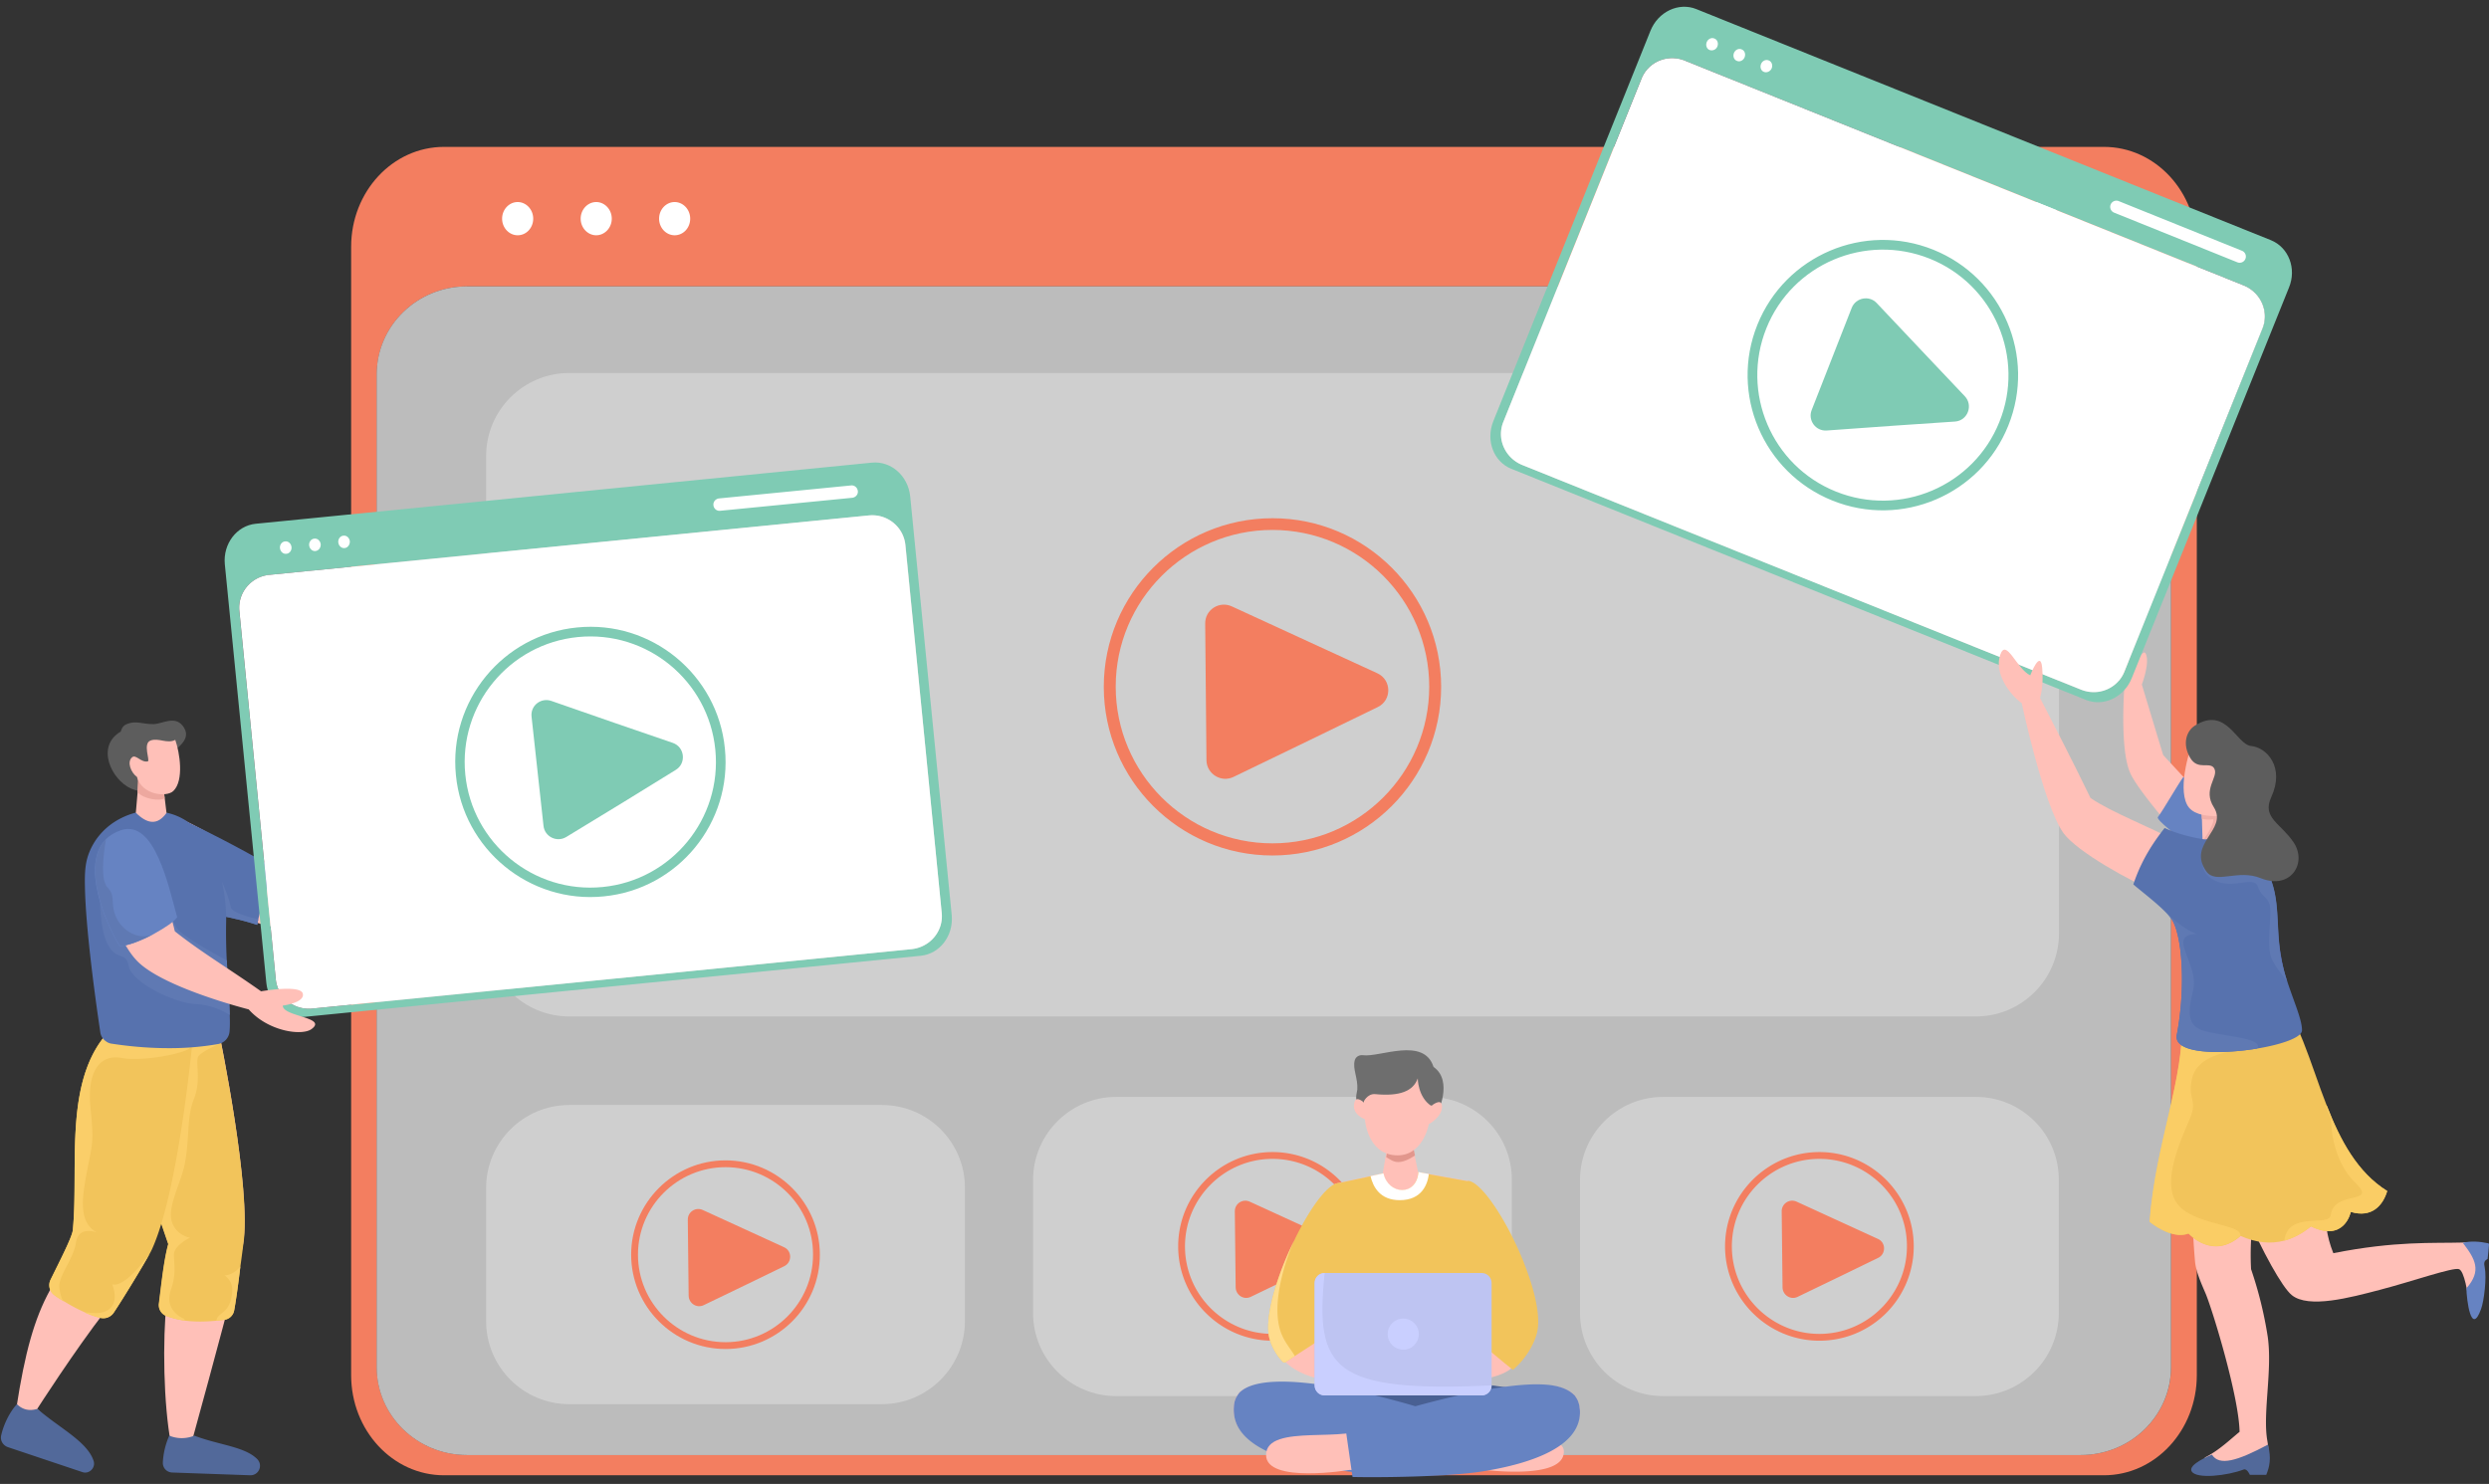 <svg width="275" height="164" fill="none" xmlns="http://www.w3.org/2000/svg"><rect width="100%" height="100%" fill="#333333" stroke="none"/><path d="M232.457 16.234h-183.4c-5.672 0-10.26 4.942-10.26 11.036v124.715c0 6.095 4.588 11.06 10.26 11.06h183.4c5.671 0 10.26-4.965 10.26-11.06V27.27c0-6.094-4.589-11.036-10.26-11.036Zm7.413 134.857c0 5.388-4.471 9.718-9.977 9.718H51.598c-5.506 0-9.977-4.353-9.977-9.718V41.389c0-5.389 4.47-9.742 9.977-9.742h178.295c5.529 0 9.977 4.354 9.977 9.742v109.702Z" fill="#F37E60"/><path d="M239.866 41.39v109.702c0 5.389-4.471 9.718-9.977 9.718H51.594c-5.506 0-9.977-4.353-9.977-9.718V41.39c0-5.388 4.471-9.742 9.977-9.742H229.89c5.53 0 9.977 4.377 9.977 9.742Z" fill="#fff" fill-opacity=".67"/><path d="M76.256 24.166c0-1.012-.777-1.836-1.718-1.836s-1.718.824-1.718 1.836c0 1.011.777 1.835 1.718 1.835.965 0 1.718-.824 1.718-1.835ZM67.592 24.166c0-1.012-.777-1.836-1.718-1.836s-1.718.824-1.718 1.836c0 1.011.777 1.835 1.718 1.835s1.718-.824 1.718-1.835ZM58.912 24.166c0-1.012-.776-1.836-1.718-1.836-.94 0-1.717.824-1.717 1.836 0 1.011.776 1.835 1.717 1.835.965 0 1.718-.824 1.718-1.835ZM186.312 26h39.32a1.838 1.838 0 0 0 1.836-1.834 1.838 1.838 0 0 0-1.836-1.836h-39.32a1.837 1.837 0 0 0-1.835 1.836c0 1.011.823 1.835 1.835 1.835Z" fill="#fff"/><path d="M218.311 41.225H62.888c-5.06 0-9.177 4.117-9.177 9.177v52.756c0 5.059 4.118 9.177 9.177 9.177h155.423c5.059 0 9.177-4.118 9.177-9.177V50.402c0-5.06-4.118-9.177-9.177-9.177ZM97.455 122.125H62.888c-5.06 0-9.177 4.118-9.177 9.177v14.707c0 5.059 4.118 9.177 9.177 9.177h34.544c5.059 0 9.177-4.118 9.177-9.177v-14.707c.023-5.059-4.095-9.177-9.154-9.177ZM157.885 121.23h-34.567c-5.059 0-9.177 4.118-9.177 9.178v14.706c0 5.06 4.118 9.178 9.177 9.178h34.543c5.059 0 9.177-4.118 9.177-9.178v-14.706c.024-5.06-4.094-9.178-9.153-9.178ZM218.315 121.23h-34.568c-5.059 0-9.177 4.118-9.177 9.178v14.706c0 5.06 4.118 9.178 9.177 9.178h34.544c5.059 0 9.177-4.118 9.177-9.178v-14.706c.024-5.06-4.094-9.178-9.153-9.178Z" fill="#fff" fill-opacity=".29"/><path d="M136.286 85.865c-1.365.66-2.965-.329-2.988-1.835l-.071-7.553-.07-7.554c-.024-1.53 1.553-2.541 2.941-1.906l8.542 3.93 7.53 3.459c1.6.73 1.623 2.988.047 3.741l-7.46 3.624-8.471 4.094Z" fill="#F37E60"/><path d="M140.59 94.547c-10.283 0-18.637-8.354-18.637-18.637 0-10.283 8.354-18.637 18.637-18.637 10.283 0 18.636 8.354 18.636 18.637 0 10.283-8.353 18.637-18.636 18.637Zm0-35.98c-9.554 0-17.319 7.766-17.319 17.32 0 9.553 7.765 17.318 17.319 17.318 9.553 0 17.319-7.765 17.319-17.319 0-9.553-7.766-17.318-17.319-17.318ZM77.757 144.242c-.776.377-1.647-.188-1.67-1.035l-.048-4.212-.047-4.212c0-.847.87-1.412 1.647-1.059l4.777 2.188 4.212 1.93c.894.4.894 1.671.024 2.094l-4.165 2.024-4.73 2.282Z" fill="#F37E60"/><path d="M80.159 149.091c-5.742 0-10.425-4.683-10.425-10.425 0-5.741 4.683-10.424 10.425-10.424 5.741 0 10.424 4.683 10.424 10.424 0 5.742-4.66 10.425-10.424 10.425Zm0-20.096c-5.342 0-9.672 4.353-9.672 9.671 0 5.342 4.354 9.672 9.672 9.672 5.341 0 9.67-4.354 9.67-9.672.024-5.341-4.329-9.671-9.67-9.671ZM138.195 143.324c-.777.377-1.648-.188-1.671-1.035l-.047-4.212-.047-4.212c0-.847.87-1.412 1.647-1.059l4.777 2.188 4.212 1.93c.894.4.894 1.671.023 2.094l-4.165 2.024-4.729 2.282Z" fill="#F37E60"/><path d="M140.596 148.173c-5.741 0-10.424-4.683-10.424-10.425 0-5.741 4.683-10.424 10.424-10.424 5.742 0 10.424 4.683 10.424 10.424a10.414 10.414 0 0 1-10.424 10.425Zm0-20.096c-5.341 0-9.671 4.353-9.671 9.671 0 5.342 4.353 9.672 9.671 9.672 5.342 0 9.671-4.354 9.671-9.672.024-5.318-4.329-9.671-9.671-9.671ZM198.616 143.324c-.776.377-1.647-.188-1.67-1.035l-.047-4.212-.047-4.212c0-.847.87-1.412 1.647-1.059l4.777 2.188 4.212 1.93c.894.4.894 1.671.023 2.094l-4.165 2.024-4.73 2.282Z" fill="#F37E60"/><path d="M201.018 148.173c-5.742 0-10.424-4.683-10.424-10.425 0-5.741 4.682-10.424 10.424-10.424 5.742 0 10.424 4.683 10.424 10.424a10.414 10.414 0 0 1-10.424 10.425Zm0-20.096c-5.342 0-9.671 4.353-9.671 9.671 0 5.342 4.353 9.672 9.671 9.672 5.342 0 9.671-4.354 9.671-9.672.024-5.318-4.329-9.671-9.671-9.671Z" fill="#F37E60"/><path d="M37.663 90.568s-1.977 11.083-4.847 11.86c-1.295.353-2.965.047-4.565-.494-2.707-.918-5.177-2.541-5.271-2.989l-2.73-8.33c1.577.683 10.565 5.813 11.295 6.283 1.2-1.788 3.765-6.424 3.859-6.777 0 0-.565-2.494-.07-3.2.447-.612.588 1.412.776 1.177.212-.283 1.388-3.177 2.188-2.33 1.742 1.93-.635 4.8-.635 4.8Z" fill="#FFC0B8"/><path d="M30.015 95.77c-.188 1.883-1.152 4.33-1.482 5.836-.047.235-.094.447-.118.612-2.706-.918-5.953-1.224-6.047-1.671l-.612-2.8-1.53-7.106c1.6.682 6.66 3.27 9.79 5.13Z" fill="#5772AE"/><path d="M28.543 101.605c-.047.235-.095.447-.118.612-2.706-.918-5.953-1.224-6.048-1.671l-.611-2.8 2.73-.377s.87 1.953.988 2.847c.094.659 2 1.13 3.059 1.389Z" fill="#5F79B3"/><path d="M19.523 137.961c-.565 2.118-.918 4-1.106 5.765-.471 4.495-.353 11.436.47 15.837l2.306-.236s3.271-11.859 4.8-17.907c.4-1.529.707-2.918.871-3.953.941-5.906-2.518-22.66-2.73-23.743v-.07l-9.294-1.295c-4.942 11.742.918 14.707 4.683 25.602Z" fill="#FFC0B8"/><path d="M26.888 137.467c-.047.376-.165 1.341-.33 2.494-.188 1.6-.447 3.577-.682 4.848a1.272 1.272 0 0 1-1.106 1.058c-.282.024-.564.071-.847.095-1.223.117-2.424.141-3.6-.024a9.522 9.522 0 0 1-1.953-.494 1.286 1.286 0 0 1-.824-1.365c.306-2.447.565-4.894 1.035-6.589-1.388-4.023-2.14-6.494-3.458-9.177-.706-1.435-1.295-2.8-1.695-4.212-.87-3.153-.776-6.612 1.389-11.718l9.294 1.294V113.748c.236 1.059 3.695 17.813 2.777 23.719Z" fill="#F2C45B"/><path d="M24.442 115.278s-2.118.894-2.518 1.458c-.4.565.353 2.542-.494 4.707s-.447 4.141-1.012 7.177c-.4 2.047-1.906 4.682-1.459 6.306.448 1.624 2.024 1.859 2.024 1.859s-1.765.847-1.765 1.882c0 1.036.283 2.118-.33 3.859-.611 1.742.424 2.754 1.39 3.201.117.047.14.117.07.211a9.46 9.46 0 0 1-1.953-.494 1.284 1.284 0 0 1-.824-1.364c.306-2.448.565-4.895 1.035-6.589-1.388-4.024-2.14-6.495-3.459-9.177-.706-1.436-1.294-2.8-1.694-4.212.941-4.259 1.789-8.142 1.883-8.801.235-1.529 8.047-.965 8.047-.965l1.06.942Z" fill="#FACE69"/><path d="m9.786 162.268-5.67-6.565s4.164-6.494 7.53-10.824c.8-1.035 1.552-1.93 2.188-2.612 4.612-4.777 7.012-28.826 7.012-28.826h-7.6c-5.977 5.483-4.471 13.06-4.636 20.519-.07 2.589-.894 5.083-2.283 7.272-.282.447-.54.894-.8 1.341-1.741 3.177-2.776 6.918-3.718 13.036l-1.176 3.977 9.153 2.682Z" fill="#FFC0B8"/><path d="M21.436 113.348s-1.553 18.072-4.683 24.801c-.047.071-.094.212-.188.353-.706 1.295-2.918 4.942-4 6.565a1.394 1.394 0 0 1-1.389.589 9.006 9.006 0 0 1-1.788-.612c-.8-.353-1.6-.777-2.306-1.224h-.024c-.376-.235-.753-.47-1.035-.682a1.363 1.363 0 0 1-.447-1.694c.894-1.836 2.4-4.73 2.47-5.507.706-7.177-1.223-17.201 4.542-22.519h.965l5.812-.07h2.07Z" fill="#F2C45B"/><path d="m19.389 113.371 1.6 2.377c.047.517-4.989 1.647-7.554 1.176-2.47-.447-3.835 1.577-3.435 5.507.4 3.906.188 3.976-.4 7.082-.589 3.106-.895 5.624 1.129 6.707-.118-.047-2.07-.753-2.33 1.082-.258 1.883-2.023 3.742-1.835 5.059.165 1.13.424 1.436.494 1.483-.376-.236-.753-.471-1.035-.683a1.363 1.363 0 0 1-.447-1.694c.894-1.835 2.4-4.73 2.47-5.506.706-7.177-1.223-17.201 4.542-22.519h.965l5.835-.071Z" fill="#FACE69"/><path d="M25.361 114.03a1.548 1.548 0 0 1-1.294 1.365 31.297 31.297 0 0 1-5.412.447c-2.047 0-4.165-.165-6.307-.494a1.268 1.268 0 0 1-.635-.259 1.437 1.437 0 0 1-.635-1.036c-.447-2.988-1.624-11.318-1.695-16.118-.023-.895 0-1.671.095-2.283.258-2 1.835-4.87 5.577-5.859l3.34.023c5.719 1.224 6.684 9.06 6.59 12.119-.024 1.412 0 2.824.07 4.189.094 2.282.282 4.423.33 6.047.023.729.023 1.365-.024 1.859Z" fill="#5772AE"/><path d="M25.387 112.171c-.917-.565-2.212-1.13-3.718-1.2-2.517-.118-7.106-2.424-7.435-4.165-.353-1.741-1.177-.541-2.236-2.259-1.059-1.718-.965-5.906-.965-5.906l7.107 1.294s.847 1.671 1.412 2.659c.423.753 3.906 2.682 5.506 3.553.118 2.283.306 4.4.33 6.024Z" fill="#5F79B3"/><path d="M21.476 158.668c2.682 1.035 5.6 1.2 6.965 2.612.635.682.141 1.788-.8 1.765l-8.636-.306a1.056 1.056 0 0 1-1.012-1.106c.047-.988.282-2 .706-2.965.894.353 1.812.376 2.777 0ZM4.134 155.705c2.306 2.047 5.53 3.6 6.213 5.765.235.753-.495 1.483-1.247 1.224l-8.213-2.753c-.565-.188-.894-.753-.753-1.318.259-1.2.988-2.659 1.741-3.435.636.635 1.412.776 2.26.517Z" fill="#52699A"/><path d="M17.362 86.876c-1.083.329-1.53.87-2.918.258-2.118-.964-3.906-4.635-1.106-6.282.188-.589.4-.8 1.13-.965.752-.165 1.505.165 2.517.141 1.012-.024 2.471-1.082 3.365.424.894 1.482-1.318 2.635-2.424 3.388-1.105.706-.752 1.953-.564 3.036Z" fill="#5D5D5D"/><path d="M15.008 89.818c1.223 1.224 2.376 1.459 3.388.023l-.282-2.353-.118-.988H15.29l-.047.612-.235 2.706Z" fill="#FFC0B8"/><path d="M15.195 87.536c.66.8 2.495 1.035 2.989.682l-.212-1.74-2.706-1.13-.07 2.188Z" fill="#EDA89F"/><path d="M19.365 81.77c.494 1.388.988 4.495-.212 5.648-.753.729-3.482.447-4.023-1.554-.66-.47-1.13-1.647-.542-2.164.424-.377.989.611 1.742.447.282-.07-.589-1.977.306-2.306.894-.33 1.835.4 2.73-.071Z" fill="#FFC0B8"/><path d="M16.56 138.527c-.706 1.295-2.918 4.942-4 6.566a1.395 1.395 0 0 1-1.389.588 9.006 9.006 0 0 1-1.788-.612c.047-.094 1.176.188 2-.047 2.094-.612 1.012-3.083 1.012-3.083 1.482.4 4-3.2 4.165-3.412ZM26.557 139.961c-.188 1.6-.447 3.577-.682 4.847a1.272 1.272 0 0 1-1.106 1.059c-.282.024-.565.071-.847.094.094-1.011 1.576-.635 1.741-3.318.07-1.105-.847-1.694-.847-1.694.588 0 1.318-.423 1.741-.988Z" fill="#FACE69"/><path d="m96.327 51.131-68.075 6.754c-2.094.212-3.624 2.212-3.412 4.47l4.588 46.286c.236 2.259 2.118 3.93 4.213 3.742l68.098-6.754c2.095-.211 3.624-2.212 3.412-4.494l-4.588-46.286c-.235-2.259-2.118-3.93-4.236-3.718Zm7.718 49.792c.189 2-1.294 3.765-3.341 3.977l-66.193 6.565c-2.047.212-3.859-1.247-4.047-3.247L26.44 67.509c-.188-2 1.294-3.788 3.341-3.977l66.193-6.565c2.047-.212 3.86 1.247 4.071 3.247l4 40.709Z" fill="#7FCBB4"/><path d="m100.027 60.213 4.024 40.709c.188 2-1.294 3.765-3.341 3.976l-66.193 6.566c-2.047.211-3.86-1.248-4.047-3.248l-4.024-40.708c-.188-2 1.294-3.789 3.341-3.977l66.193-6.565c2.024-.212 3.836 1.247 4.047 3.247ZM38.651 59.816c-.047-.376-.353-.659-.706-.612-.353.024-.611.377-.565.753.048.377.353.66.706.612.33-.023.589-.376.565-.753ZM35.432 60.144c-.047-.376-.352-.659-.706-.611-.352.023-.611.376-.564.752.047.377.353.66.706.612.353-.047.588-.376.564-.753ZM32.206 60.449c-.047-.377-.353-.659-.706-.612-.353.024-.612.377-.565.753.047.377.353.659.706.612.353-.024.612-.377.565-.753ZM79.578 56.45l14.59-1.436c.376-.047.659-.376.611-.753-.047-.376-.376-.658-.752-.611l-14.59 1.435c-.376.047-.659.377-.612.753a.673.673 0 0 0 .753.612Z" fill="#fff"/><path d="M62.566 92.5c-1.035.636-2.4-.023-2.518-1.247l-.659-6.024-.659-6.024c-.14-1.223 1.036-2.14 2.189-1.74l7.106 2.47 6.306 2.165c1.318.447 1.53 2.259.33 2.988l-5.648 3.483-6.447 3.93Z" fill="#7FCBB4"/><path d="M66.703 99.067c-8.189.823-15.53-5.2-16.33-13.39-.824-8.188 5.2-15.53 13.388-16.33 8.19-.824 15.53 5.2 16.33 13.389.825 8.189-5.176 15.53-13.388 16.33Zm-2.848-28.661c-7.624.753-13.2 7.553-12.447 15.177.753 7.624 7.553 13.201 15.177 12.448 7.624-.753 13.201-7.553 12.448-15.177-.753-7.624-7.553-13.201-15.178-12.448Z" fill="#7FCBB4"/><path d="M10.797 97.488s1.459 4.447 3.27 7.294c.424.683.871 1.248 1.342 1.671 3.13 2.847 12.071 5.106 12.071 5.106 2.142 2.424 5.836 2.942 6.918 2.189 1.883-1.341-3.176-1.365-3.153-2.612 0 0 2.448-.306 2.212-1.318-.235-1.035-4.612-.259-4.612-.259-3.694-2.612-6.565-4.282-9.53-6.635a32.765 32.765 0 0 0-.376-1.459c-.965-3.507-2.354-6.871-4.918-9.766-2.4 1.389-3.154 3.436-3.224 5.789Z" fill="#FFC0B8"/><path d="M19.574 101.369c-.306.471-1.318 1.153-2.47 1.788-.048.024-.095.071-.165.094-1.365.73-2.895 1.318-3.718 1.318-1.553-2.471-4.33-9.012-1.53-11.812.424-.424.989-.777 1.694-1.012 3.695-1.2 5.224 6.118 6.19 9.624Z" fill="#6683C2"/><path d="M16.962 103.229c-1.365.73-2.894 1.318-3.718 1.318-1.553-2.471-4.33-9.012-1.53-11.813-.023.165-.823 4.307.165 5.342 1.012 1.059.189 1.859 1.06 3.506.823 1.553 2.658 2.33 4.023 1.647Z" fill="#5F79B3"/><path d="m245.678 90.662-3.671 2.824-.259.188s-.4-.447-.988-1.13a85.593 85.593 0 0 1-1.718-2.023c-1.53-1.859-3.247-4.024-3.718-5.177-1.13-2.635-.612-9.435-.612-9.435-1.412-1.224-1.906-3.13-.988-4.73.612-1.083 1.153 2.235 2.071 2.682 0 0 .988-2.47 1.317-1.53.4 1.083-.47 3.319-.47 3.319l2.353 7.788 2.894 3.13 3.789 4.094Z" fill="#FFC0B8"/><path d="M250.896 26.541 187.432 1.01c-1.953-.8-4.235.282-5.082 2.4l-17.366 43.156c-.847 2.118.047 4.47 2 5.247l63.463 25.532c1.953.8 4.236-.283 5.083-2.4l17.366-43.156c.87-2.095-.024-4.448-2-5.248Zm-16.19 47.698c-.753 1.858-2.894 2.753-4.8 1.976L168.184 51.39c-1.906-.777-2.847-2.895-2.094-4.753L181.361 8.68c.753-1.859 2.895-2.753 4.801-1.977L247.86 31.53c1.906.776 2.847 2.894 2.094 4.753l-15.248 37.956Z" fill="#7FCBB4"/><path d="M249.984 36.285 234.712 74.24c-.753 1.86-2.894 2.753-4.8 1.977L168.19 51.392c-1.906-.777-2.847-2.895-2.094-4.754l15.271-37.955c.753-1.86 2.895-2.753 4.801-1.977l61.698 24.825c1.93.777 2.847 2.895 2.118 4.754ZM195.747 7.55c.141-.352 0-.752-.33-.87-.329-.141-.706.047-.847.4-.141.353 0 .753.33.87.329.118.706-.07.847-.4ZM192.755 6.328c.141-.353 0-.753-.33-.87-.329-.142-.706.046-.847.4-.141.352 0 .752.329.87.33.141.706-.047.848-.4ZM189.747 5.129c.141-.353 0-.753-.33-.87-.329-.142-.706.046-.847.4-.141.352 0 .752.33.87a.673.673 0 0 0 .847-.4ZM233.591 23.505l13.601 5.482a.684.684 0 0 0 .894-.376.684.684 0 0 0-.376-.894l-13.601-5.483a.686.686 0 1 0-.518 1.27Z" fill="#fff"/><path d="M201.835 47.579c-1.224.094-2.118-1.13-1.671-2.26l2.212-5.647 2.212-5.647c.447-1.13 1.929-1.412 2.753-.541l5.177 5.482 4.565 4.824c.964 1.012.306 2.706-1.083 2.8l-6.612.447-7.553.542Z" fill="#7FCBB4"/><path d="M202.453 55.32c-7.648-3.083-11.366-11.79-8.283-19.437 3.083-7.648 11.789-11.366 19.437-8.283 7.647 3.082 11.365 11.789 8.283 19.436-3.059 7.648-11.789 11.366-19.437 8.283Zm10.754-26.732c-7.107-2.847-15.201.588-18.049 7.695-2.847 7.106.589 15.2 7.695 18.048 7.106 2.847 15.201-.588 18.048-7.695 2.871-7.083-.588-15.2-7.694-18.048Z" fill="#7FCBB4"/><path d="m245.682 90.664-2.8 3.482-2.118-1.6s-2.565-1.953-2.353-2.235c.682-.918 2.141-3.507 2.824-4.448l4.447 4.8Z" fill="#6683C2"/><path d="M272.812 144.36c-.141-1.483-.541-3.883-1.129-4.095-.659-.235-5.2 1.365-8.73 2.283-3.318.871-7.883 2.094-9.742.588-2.141-1.741-8.542-15.46-9.859-23.154 2.306-1.271 4.612-2.495 6.941-3.742 11.06 9.436 4.448 14.684 7.507 22.261 6.871-1.365 10.989-1.083 14.283-1.177.047-.023.824-.047 1.459.047.47 1.883 1.553 6.048-.73 6.989Z" fill="#FFC0B8"/><path d="M272.102 137.348c.917-.211 1.859-.141 2.753.047.164.024.141.095.141.212-.024.447-.094.965-.141 1.436 0 .094 0 .094-.118.164-.282.165-.306.424-.212.847.236 1.177-.07 3.718-.4 4.613-1.106 3.082-1.6-1.036-1.623-2.283 1.717-1.953.988-3.224-.4-5.036Z" fill="#6683C2"/><path d="M250.501 159.186c.306 1.718 0 1.718-.753 2.612-2.612.259-5.036.424-6.165-.706 1.553-.753 2.894-2.07 3.859-2.847-.071-3.859-2.895-13.154-3.718-15.201-.447-1.059-1.083-2.424-1.2-3.577-.777-8.753-.024-18.848 1.341-27.155h7.506c4.071 8.966-3.318 15.507-2.659 27.955a44.037 44.037 0 0 1 1.836 7.436c.541 3.718-.565 8.471-.047 11.483Z" fill="#FFC0B8"/><path d="M250.578 159.656c.4 1.553.164 2.471-.189 3.342h-1.811s-.306-.73-.683-.589c-1.788.683-5.2 1.083-5.741.212-.495-.776 2.235-1.859 2.235-1.859.8 1.294 2.8.706 6.189-1.106Z" fill="#52699A"/><path d="M263.753 131.63c-.471 1.577-1.694 3.012-4.024 2.306 0 0-.682 3.412-4.4 1.6-.942.777-1.93 1.295-2.942 1.577-1.529.4-3.129.235-4.824-.518-3.106 2.73-5.741-.258-5.741-.258-1.906.729-4.306-1.295-4.306-1.295.658-8.73 3.859-15.789 3.576-22.425-.023-.282-.023-.541-.047-.823l1.012-.212 4.236-.894 4.894-1.036c2.777 2.565 4 7.742 5.906 12.589 1.459 3.742 3.342 7.319 6.66 9.389Z" fill="#F2C45B"/><path d="M247.54 136.573c-3.106 2.729-5.742-.259-5.742-.259-1.906.729-4.306-1.294-4.306-1.294.659-8.73 3.859-15.79 3.577-22.425.353-.377.682-.73.965-1.036.682-.729 1.106-1.176 1.106-1.176l3.129.282 3.012.259-2.8 5.295s-3.647.4-4.259 2.847c-.612 2.447.659 2.353-.282 4.588-.942 2.236-3.154 6.942-1.412 9.342 1.765 2.424 7.177 2.236 7.012 3.577Z" fill="#FACD65"/><path d="m239.462 92.122-1.035 6.566s-.494-.353-1.294-.942l1.953-5.953c.118.118.235.212.376.33Z" fill="#FFC0B8"/><path d="M253.395 111.629c-2.8-9.695-1.2-14.354-6.353-19.625-1.129 1.294-2.824 1.388-7.577.094l-1.035 6.565c2.212 3.389 5.012 5.271 3.882 12.942h11.083v.024Z" fill="#3E3279"/><path d="M246.647 89.745c-.589 2.33-1.742 3.388-3.295 3.2v-.07l-.07-2.377-.071-1.953-.07-2.4 2.894.94.259 1.13.353 1.53Z" fill="#FFC0B8"/><path d="M246.639 89.746c-.589 2.33-1.742 3.389-3.295 3.2v-.07c.518-.447 1.553-2.447 1.083-2.33-.377.094-.918 0-1.153-.047l-.071-1.953c.141-.023.235-.047.259-.047.094-.023 1.882-.188 2.824-.259l.353 1.506Z" fill="#F0AFA8"/><path d="m239.891 92.71-1.459 5.953c-2.989-1.224-8.942-4.518-10.448-6.589-2.212-3.082-4.612-14.354-4.612-14.354-1.412-1.035-3.059-3.365-2.377-5.341.659-1.93 1.788 1.53 3.318 2.259 0 0 1.129-2.942 1.318-.847.188 2.094-.236 3.341-.236 3.341 1.459 2.824 3.601 6.989 5.577 11.06 2.306 1.6 6.942 3.365 8.919 4.518Z" fill="#FFC0B8"/><path d="M254.34 113.864c0 .8-2.259 1.576-4.965 2.023-4.118.683-9.272.589-8.872-1.506 1.012-5.294.612-11.201-.635-12.895l-.023-.023a5.225 5.225 0 0 0-.495-.565l-.023-.024c-1.035-1.082-2.753-2.376-3.624-3.13.706-2.094 1.694-4 3.459-6.235 2.024.941 4.306 1.247 4.306 1.247 1.224.189 3.483-1.835 3.154-3.035.611.611 1.153 1.27 1.623 1.953 1.247 1.788 2.118 3.765 2.8 5.977.895 2.823.33 5.6 1.177 9.13.141.541.282 1.106.471 1.623.729 2.259 1.647 4.259 1.647 5.46Z" fill="#5772AE"/><path d="M252.69 108.43c-.589-.706-1.295-1.624-1.671-2.4-.73-1.53.094-5.177-.283-6.118-.353-.942-.847-.753-1.27-1.93-.424-1.2-2.612.259-4.589-.588-2-.847-1.459-2.565-1.459-2.565l4.848-3.13c1.247 1.789 2.117 3.765 2.8 5.977.894 2.824.329 5.6 1.176 9.13.118.541.283 1.083.448 1.624ZM249.376 115.888c-4.118.682-9.271.588-8.871-1.506 1.011-5.295.611-11.201-.636-12.895l-.023-.024a5.408 5.408 0 0 0-.494-.565c.188.189 2.282 2.142 3.553 2.354-.212-.048-1.93-.142-1.647 1.2.305 1.482 1.458 3.153 1.058 4.965-.4 1.812-.964 3.835 1.083 4.471 2.047.635 6.824.823 5.977 2Z" fill="#5F79B3"/><path d="M242.598 81.344c-.635 1.13-2 5.553-.964 7.577 1.011 2.023 5.482 1.035 5.482 1.035l-.211-6.612-4.307-2Z" fill="#FFC0B8"/><path d="M242.509 80.191c-.942.589-1.412 2.024-.542 3.53.871 1.53 2.283.33 2.707 1.27.423.942-1.342 2.26-.071 4.236 1.577 2.495-2.988 4-.847 7.06 1.059 1.505 3.459-.283 6.047.776 3.271 1.318 5.154-1.67 3.601-3.977-1.412-2.094-3.507-2.706-2.471-4.965 1.553-3.365-.518-5.506-2.189-5.67-1.67-.142-2.729-4.448-6.235-2.26Z" fill="#5D5D5D"/><path d="M263.756 131.632c-.47 1.576-1.694 3.012-4.024 2.306 0 0-.682 3.412-4.4 1.6-.941.776-1.93 1.294-2.941 1.576.376-3.341 4.965-1.459 5.129-2.823.33-2.824 5.318-1.083 2.706-3.577-2.753-2.659-2.682-7.036-2.682-7.036l-.612-1.553c.024 0 .071.047.165.094 1.459 3.765 3.341 7.342 6.659 9.413Z" fill="#FACD65"/><path d="M160.452 152.479s7.389 1.082 7.248 1.011c-.118-.07-13.507 6.801-13.507 6.801l-13.201-5.906 6.542-1.906h12.918Z" fill="#496093"/><path d="M158.026 162.316h.188c2.141-.047 3.53-.164 3.53-.164s.094.023.282.047c1.835.306 10.942 1.482 10.754-1.859-.094-1.906-6.73-2.589-9.083-2.212h-.024c-.588.094-.941.188-.941.188s-1.2-.471-3.059-1.106c-.071-.023-.165-.047-.235-.094-6.189-2.141-19.178-6.118-22.402-3.294-.047.023-.071.07-.094.094a.474.474 0 0 0-.094.117c-.024.024-.047.071-.071.095 0 0-.023.023-.023.047-.024.047-.071.094-.094.141-.024.047-.071.117-.095.164-.023.048-.047.118-.07.165a2.033 2.033 0 0 0-.118.4c-.023.141-.047.283-.047.4a3.62 3.62 0 0 0 0 .706c.447 5.977 14.754 6.354 21.696 6.165Z" fill="#FFC0B8"/><path d="m157.932 163.022.211-.706.095-.306 1.411-4.8.212-.682c-6.188-2.142-19.554-5.648-22.825-2.706-.047.023-.071.07-.094.094a.474.474 0 0 0-.094.117c-.024.024-.047.071-.071.095 0 0-.023.023-.023.047-.024.047-.071.094-.094.141-.024.047-.071.117-.095.165-.023.047-.047.117-.07.164a2.033 2.033 0 0 0-.118.4c-.023.141-.047.283-.047.4a3.62 3.62 0 0 0 0 .706c.424 6.048 14.66 7.06 21.602 6.871Z" fill="#6683C2"/><path d="M147.759 141.655c2.047 2.895.212 10.778.212 10.778h13.789c-.377-.542-1.459-7.342.965-11.107 3.906-6.048-.306-10.754-.306-10.754l-5.742-1.035-.376-1.836-.259-1.247-.071-.282h-2.588l-.094.541-.212 1.2-.306 1.765-5.271 1.153c.071-.024-4.424 4.212.259 10.824Z" fill="#FFC0B8"/><path d="M161.792 152.432c-.329-.471-1.153-5.459.094-9.248-2.729-.8-2.259 6.753-6.8 9.248h6.706Z" fill="#C4626E"/><path d="M140.281 147.653c.141.894.777 1.859 1.694 2.824 2.377 2.447 7.248 2.329 10.566 3.223l.353-1.764s-5.954-1.671-7.224-3.765c-.142-.212-.236-.424-.259-.612-.424-2.071 1.976-4.683 1.976-4.683l.259-12.071c-.023 0-8.094 12.306-7.365 16.848ZM156.945 151.96l-.071 1.177c-.117-.047-.094-.189.024-.212 2.965-.612 7.836.235 10.212-1.789 1.459-1.247 2.259-2.776 2.447-3.953.73-4.541-7.153-16.613-7.153-16.613l.282 12.048s2.401 2.589 1.977 4.683c-.071.376-.376.823-.8 1.318-1.765 2.094-6.918 3.341-6.918 3.341Z" fill="#FFC0B8"/><path d="M147.781 141.655c2.047 2.895.212 10.778.212 10.778h13.789c-.33-.447-1.153-5.459.094-9.248.212-.659.494-1.294.871-1.835 3.906-6.048-.306-10.754-.306-10.754l-4.589-.824-1.153-.211c-.212 2.729-3.341 2.517-3.859.141l-1.459.306-3.812.823c0-.023-4.494 4.212.212 10.824Z" fill="#F2C45B"/><path d="M140.193 147.654c.164.847.659 1.906 1.506 2.823a.285.285 0 0 0 .353.048l1.012-.659 2.682-1.742a1.5 1.5 0 0 1-.235-.635c-.424-2.071 3.412-5.294 3.412-5.294l-.918-11.46c-1.247-.047-3.271 2.777-4.965 6.259v.024c-1.859 3.741-3.271 8.236-2.847 10.636ZM164.662 147.303c-.071.377-.588.683-1.012 1.2l2.494 2.071 1.012.824c1.459-1.248 2.33-2.848 2.636-4.001.494-1.765-.212-4.8-1.412-7.812v-.024c-1.812-4.541-4.706-9.012-6.212-9.059l-.871 12.236s3.812 2.494 3.365 4.565Z" fill="#F2C45B"/><path d="M139.883 160.808c0 3.2 9.224 1.647 9.224 1.647s1.435.094 3.6.141h.118c3.153.071 7.836 0 12.024-.635 5.154-.777 9.601-2.447 9.695-5.836v-.023c0-.142 0-.283-.023-.424-.024-.141-.024-.306-.071-.447-.024-.141-.071-.259-.118-.4-.023-.047-.047-.118-.07-.165-.024-.047-.071-.117-.094-.164-.024-.048-.071-.095-.095-.142 0-.023-.023-.023-.023-.047-.024-.047-.047-.07-.071-.094-.023-.047-.07-.07-.094-.094-.376-.376-.941-.635-1.623-.824-4.66-1.153-15.413 2.212-20.873 4.118-.07.024-.188.024-.235.094-1.718 2.189-11.271-.352-11.271 3.295Z" fill="#FFC0B8"/><path d="m148.656 157.798.777 5.436c2.871.07 10.471 0 14.33-.612 5.624-.894 10.73-2.777 10.801-6.471v-.024c0-.141 0-.282-.024-.423-.023-.141-.023-.306-.07-.447-.024-.141-.071-.259-.118-.4-.023-.047-.047-.118-.07-.165-.024-.047-.071-.118-.095-.165-.023-.047-.07-.094-.094-.141 0-.023-.023-.023-.023-.047a.318.318 0 0 0-.071-.094c-.023-.047-.07-.071-.094-.094-.4-.4-.988-.706-1.694-.894-4.801-1.318-18.119 2.659-23.555 4.541Z" fill="#6683C2"/><path d="M145.25 141.795v11.319c0 .612.494 1.106 1.106 1.106h17.342c.612 0 1.106-.494 1.106-1.106v-11.319c0-.611-.494-1.106-1.106-1.106h-17.342c-.612 0-1.106.495-1.106 1.106Z" fill="#BEC4F2"/><path d="M156.756 147.444c0-.964-.777-1.717-1.718-1.717-.965 0-1.718.776-1.718 1.717 0 .965.777 1.718 1.718 1.718.941.024 1.718-.753 1.718-1.718Z" fill="#C9CFFF"/><path d="M153.156 127.889c.353.188.753.541 1.318.541.824.023 1.859-.73 1.859-.73l-.259-1.247h-.894l-1.553.094-.283.165-.188 1.177Z" fill="#E2978D"/><path d="M145.25 141.795v11.319c0 .612.494 1.106 1.106 1.106h17.342c.612 0 1.106-.494 1.106-1.106-17.554.8-19.554-1.765-18.448-12.425-.612 0-1.106.495-1.106 1.106Z" fill="#C9CFFF"/><path d="M140.193 147.658c.165.847.659 1.906 1.506 2.823a.285.285 0 0 0 .353.047l1.012-.659c-.542-.941-1.318-1.67-1.695-3.106-.988-3.859 1.506-9.412 1.648-9.742-1.836 3.742-3.248 8.236-2.824 10.637Z" fill="#FFDC8C"/><path d="M158.81 123.043s1.788-3.577-.424-5.13c-1.082-3.365-5.93-1.036-7.812-1.294-.4-.047-.777.164-.894.564-.259.965.376 1.977.282 3.248-.047.494-.353.941.212 1.953.588 1.012 8.636.659 8.636.659Z" fill="#6E6E6E"/><path d="M158.144 122.218s1.153-.965 1.176.047c.024 1.2-1.459 1.976-1.459 1.976s-.635 3.671-3.741 3.436c-3.083-.235-3.318-3.977-3.318-3.977s-1.6-.565-1.129-1.953c.211-.659 1.011.094 1.011.094l.095-1.27c.023-.212.235-.377.447-.33.4.094 1.129.141 2.164-.212 1.248-.423 1.765-1.176 2.801-1.035 1.129.118 2.117 1.553 1.953 3.224Z" fill="#FFC0B8"/><path d="M151.422 129.982c.282 1.2 1.059 2.659 3.224 2.659 2.447 0 3.082-1.741 3.223-2.894l-1.153-.212c-.211 2.73-3.341 2.518-3.859.141l-1.435.306Z" fill="#fff"/><path d="M156.642 119.183s0 2.047 1.483 3.036l.447-1.224s0-1.318-.094-1.341c-.071-.024-1.247-1.13-1.295-1.153-.047-.024-1.788 0-1.788 0s-5.059 1.082-5.059 1.129c0 .047.282 2.212.282 2.212s.424-1.012 1.342-.918c2.682.259 4.188-.329 4.682-1.741Z" fill="#6E6E6E"/></svg>